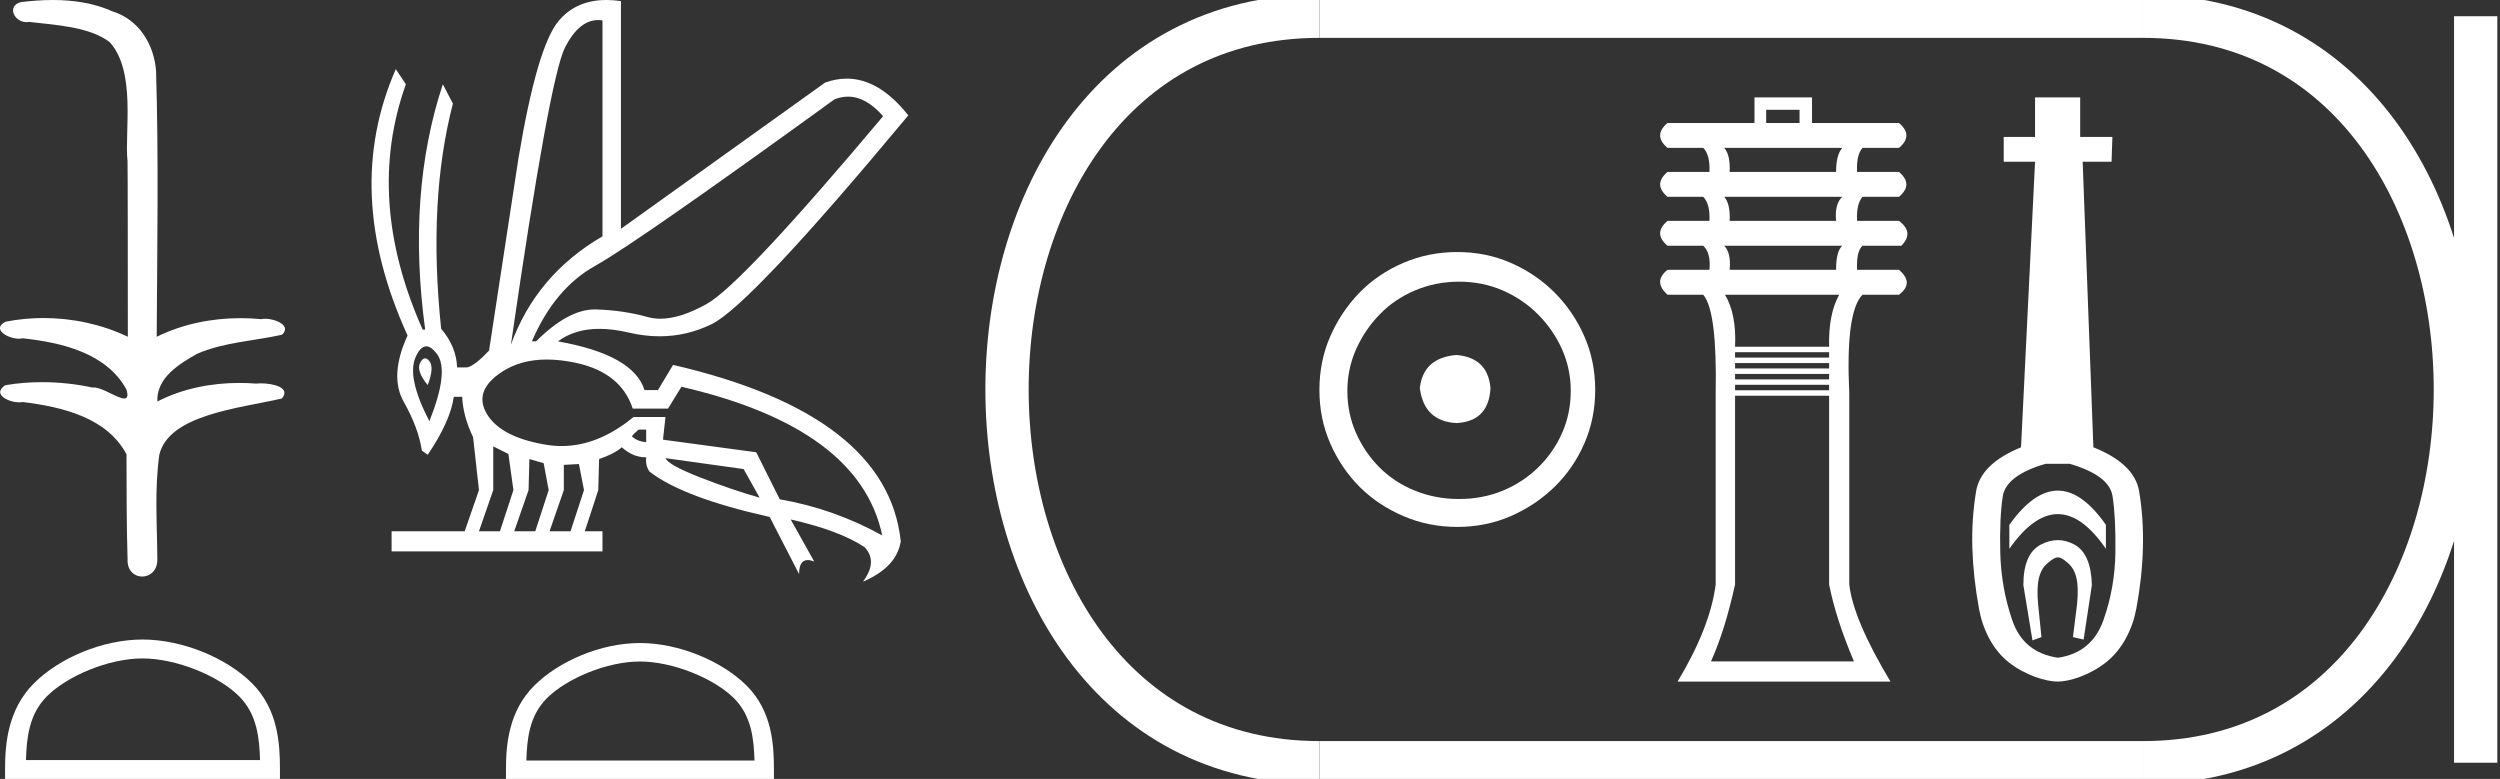 <?xml version="1.0" encoding="UTF-8" standalone="no"?>
<svg
   width="57.77"
   height="18.0"
   version="1.1"
   id="svg26"
   sodipodi:docname="djedneferre.svg"
   inkscape:version="1.1.1 (3bf5ae0d25, 2021-09-20)"
   xmlns:inkscape="http://www.inkscape.org/namespaces/inkscape"
   xmlns:sodipodi="http://sodipodi.sourceforge.net/DTD/sodipodi-0.dtd"
   xmlns="http://www.w3.org/2000/svg"
   xmlns:svg="http://www.w3.org/2000/svg">
  <rect width="100%" height="100%" fill="#333333" stroke="none"/>
  <defs
     id="defs30" />
  <sodipodi:namedview
     id="namedview28"
     pagecolor="#ffffff"
     bordercolor="#666666"
     borderopacity="1.0"
     inkscape:pageshadow="2"
     inkscape:pageopacity="0.0"
     inkscape:pagecheckerboard="0"
     showgrid="false"
     inkscape:zoom="23.801273"
     inkscape:cx="28.88501"
     inkscape:cy="9.012123"
     inkscape:window-width="1920"
     inkscape:window-height="1001"
     inkscape:window-x="-9"
     inkscape:window-y="-9"
     inkscape:window-maximized="1"
     inkscape:current-layer="svg26" />
  <path
     d="M 1.219 0.0 C 0.971 0.0 0.723 0.019 0.483 0.049 C 0.152 0.133 0.322 0.512 0.616 0.512 C 0.636 0.512 0.656 0.51 0.677 0.507 C 1.298 0.578 2.062 0.618 2.531 0.97 C 3.154 1.648 2.874 3.058 2.947 3.727 C 2.952 3.763 2.954 6.431 2.954 7.782 C 2.353 7.494 1.673 7.349 1.004 7.349 C 0.706 7.349 0.411 7.378 0.125 7.435 C -0.201 7.607 0.182 7.827 0.438 7.827 C 0.468 7.827 0.497 7.824 0.522 7.817 C 1.43 7.915 2.462 8.158 2.923 9.002 C 2.968 9.155 2.94 9.208 2.87 9.208 C 2.718 9.208 2.367 8.954 2.17 8.954 C 2.159 8.954 2.15 8.955 2.14 8.956 C 1.761 8.874 1.364 8.831 0.97 8.831 C 0.682 8.831 0.396 8.854 0.121 8.902 C -0.191 9.108 0.191 9.297 0.445 9.297 C 0.472 9.297 0.499 9.295 0.522 9.29 C 1.449 9.402 2.474 9.653 2.923 10.498 C 2.928 11.438 2.922 12.06 2.948 12.924 C 2.937 13.19 3.11 13.323 3.285 13.323 C 3.459 13.323 3.635 13.192 3.636 12.934 C 3.63 12.082 3.569 11.334 3.681 10.508 C 3.906 9.581 5.514 9.438 6.513 9.209 C 6.731 8.953 6.302 8.858 6.026 8.858 C 5.985 8.858 5.947 8.86 5.915 8.864 C 5.787 8.854 5.658 8.849 5.529 8.849 C 4.876 8.849 4.218 8.979 3.636 9.278 C 3.612 8.72 4.163 8.398 4.557 8.174 C 5.179 7.906 5.864 7.88 6.513 7.736 C 6.745 7.535 6.38 7.366 6.127 7.366 C 6.094 7.366 6.063 7.369 6.035 7.375 C 5.876 7.359 5.716 7.352 5.555 7.352 C 4.888 7.352 4.22 7.488 3.621 7.782 C 3.633 5.672 3.667 3.63 3.606 1.634 C 3.558 1.016 3.202 0.45 2.604 0.265 C 2.174 0.07 1.696 0.0 1.219 0.0 Z"
     style="fill:#ffffff;stroke:none"
     id="path2" />
  <path
     d="M 3.293 15.215 C 4.074 15.215 5.052 15.616 5.526 16.09 C 5.94 16.504 5.994 17.053 6.009 17.563 L 0.6 17.563 C 0.615 17.053 0.67 16.504 1.084 16.09 C 1.557 15.616 2.512 15.215 3.293 15.215 ZM 3.293 14.778 C 2.366 14.778 1.369 15.206 0.784 15.79 C 0.185 16.39 0.117 17.179 0.117 17.77 L 0.117 18 L 6.469 18 L 6.469 17.77 C 6.469 17.179 6.424 16.39 5.825 15.79 C 5.24 15.206 4.22 14.778 3.293 14.778 Z"
     style="fill:#ffffff;stroke:none"
     id="path4" />
  <path
     d="M 19.596 2.233 Q 20.011 2.233 20.407 2.685 Q 17.145 6.568 16.33 7.024 Q 15.721 7.365 15.259 7.365 Q 15.101 7.365 14.961 7.325 Q 14.407 7.17 13.776 7.151 Q 13.761 7.15 13.745 7.15 Q 13.127 7.15 12.388 7.888 L 12.291 7.888 Q 12.815 6.665 13.757 6.141 Q 14.699 5.617 19.281 2.297 Q 19.44 2.233 19.596 2.233 ZM 13.823 0.464 Q 13.872 0.464 13.922 0.472 L 13.922 5.461 Q 12.388 6.355 11.806 7.966 Q 12.699 1.792 13.058 1.093 Q 13.381 0.464 13.823 0.464 ZM 9.823 8.28 Q 9.763 8.28 9.709 8.383 Q 9.612 8.568 9.884 8.898 Q 10.039 8.49 9.922 8.345 Q 9.871 8.28 9.823 8.28 ZM 9.851 8.003 Q 9.965 8.003 10.097 8.18 Q 10.388 8.568 9.922 9.733 Q 9.398 8.723 9.602 8.257 Q 9.713 8.003 9.851 8.003 ZM 14.932 9.927 L 14.932 10.218 Q 14.718 10.199 14.602 10.082 Q 14.64 10.024 14.757 9.927 ZM 15.378 10.587 L 17.184 10.839 L 17.553 11.5 Q 16.931 11.325 16.184 11.034 Q 15.436 10.742 15.378 10.587 ZM 11.398 10.315 L 11.748 10.49 L 11.864 11.325 L 11.553 12.276 L 11.068 12.276 L 11.398 11.325 L 11.398 10.315 ZM 12.233 10.607 L 12.563 10.704 L 12.679 11.325 L 12.369 12.276 L 11.883 12.276 L 12.214 11.325 L 12.233 10.607 ZM 13.378 10.723 L 13.495 11.325 L 13.184 12.276 L 12.699 12.276 L 13.029 11.325 L 13.029 10.742 L 13.378 10.723 ZM 12.636 8.308 Q 12.946 8.308 13.301 8.383 Q 14.349 8.607 14.621 9.442 L 15.436 9.442 L 15.747 8.937 Q 19.863 9.888 20.387 12.373 Q 19.261 11.752 18.019 11.538 L 17.475 10.451 L 15.32 10.16 L 15.378 9.636 L 14.64 9.636 Q 13.825 10.307 12.977 10.307 Q 12.795 10.307 12.612 10.276 Q 11.573 10.102 11.252 9.568 Q 10.932 9.034 11.592 8.597 Q 12.029 8.308 12.636 8.308 ZM 14.014 0.0 Q 13.307 0.0 12.903 0.491 Q 12.408 1.093 11.981 3.656 L 11.301 8.102 Q 10.971 8.451 10.796 8.49 L 10.563 8.49 Q 10.544 8.005 10.194 7.597 Q 9.884 4.627 10.466 2.394 L 10.233 1.947 Q 9.398 4.471 9.825 7.617 L 9.767 7.617 Q 8.427 4.607 9.379 1.947 L 9.146 1.598 L 9.146 1.598 Q 7.903 4.432 9.418 7.752 Q 8.991 8.684 9.33 9.286 Q 9.67 9.888 9.748 10.412 L 9.884 10.509 Q 10.408 9.733 10.486 9.17 L 10.68 9.17 Q 10.699 9.616 10.932 10.102 L 11.068 11.325 L 10.738 12.276 L 9.049 12.276 L 9.049 12.742 L 13.922 12.742 L 13.922 12.276 L 13.514 12.276 L 13.825 11.325 L 13.844 10.607 Q 14.194 10.49 14.369 10.335 Q 14.621 10.568 14.932 10.568 Q 14.912 10.762 15.009 10.898 Q 15.786 11.5 17.786 11.946 L 18.465 13.266 Q 18.465 12.942 18.666 12.942 Q 18.73 12.942 18.815 12.975 L 18.271 12.004 L 18.271 12.004 Q 19.397 12.257 19.98 12.645 Q 20.29 12.975 19.941 13.441 Q 20.718 13.111 20.815 12.509 Q 20.504 9.577 15.553 8.432 L 15.204 9.014 L 14.893 9.014 Q 14.64 8.199 12.893 7.888 Q 13.283 7.599 13.852 7.599 Q 14.162 7.599 14.524 7.684 Q 14.891 7.771 15.242 7.771 Q 15.872 7.771 16.446 7.49 Q 17.339 7.053 20.989 2.666 Q 20.317 1.817 19.567 1.817 Q 19.321 1.817 19.067 1.908 L 14.349 5.287 L 14.349 0.025 Q 14.174 0.0 14.014 0.0 Z"
     style="fill:#ffffff;stroke:none"
     id="path6" />
  <path
     d="M 14.788 15.286 C 15.549 15.286 16.503 15.677 16.964 16.138 C 17.367 16.542 17.42 17.077 17.435 17.574 L 12.163 17.574 C 12.178 17.077 12.231 16.542 12.634 16.138 C 13.095 15.677 14.026 15.286 14.788 15.286 ZM 14.788 14.859 C 13.884 14.859 12.912 15.277 12.343 15.846 C 11.758 16.431 11.692 17.2 11.692 17.776 L 11.692 18 L 17.884 18 L 17.884 17.776 C 17.884 17.2 17.84 16.431 17.256 15.846 C 16.686 15.277 15.691 14.859 14.788 14.859 Z"
     style="fill:#ffffff;stroke:none"
     id="path8" />
  <path
     d="M 33.656 8.203 C 33.145 8.244 32.862 8.499 32.809 8.97 C 32.876 9.481 33.158 9.75 33.656 9.776 C 34.153 9.75 34.415 9.481 34.442 8.97 C 34.402 8.499 34.14 8.244 33.656 8.203 ZM 33.716 6.509 C 34.079 6.509 34.415 6.577 34.724 6.711 C 35.034 6.846 35.306 7.03 35.541 7.266 C 35.776 7.501 35.961 7.77 36.096 8.072 C 36.23 8.375 36.297 8.694 36.297 9.03 C 36.297 9.38 36.23 9.706 36.096 10.008 C 35.961 10.311 35.776 10.576 35.541 10.805 C 35.306 11.033 35.034 11.212 34.724 11.339 C 34.415 11.467 34.079 11.531 33.716 11.531 C 33.353 11.531 33.014 11.467 32.698 11.339 C 32.382 11.212 32.109 11.033 31.881 10.805 C 31.652 10.576 31.471 10.311 31.336 10.008 C 31.202 9.706 31.135 9.38 31.135 9.03 C 31.135 8.694 31.202 8.375 31.336 8.072 C 31.471 7.77 31.652 7.501 31.881 7.266 C 32.109 7.03 32.382 6.846 32.698 6.711 C 33.014 6.577 33.353 6.509 33.716 6.509 ZM 33.676 5.824 C 33.232 5.824 32.815 5.908 32.425 6.076 C 32.035 6.244 31.699 6.472 31.417 6.761 C 31.135 7.051 30.909 7.387 30.741 7.77 C 30.573 8.153 30.489 8.566 30.489 9.01 C 30.489 9.454 30.573 9.867 30.741 10.25 C 30.909 10.634 31.135 10.966 31.417 11.249 C 31.699 11.531 32.035 11.756 32.425 11.924 C 32.815 12.092 33.232 12.176 33.676 12.176 C 34.119 12.176 34.533 12.092 34.916 11.924 C 35.299 11.756 35.635 11.531 35.924 11.249 C 36.213 10.966 36.442 10.634 36.61 10.25 C 36.778 9.867 36.862 9.454 36.862 9.01 C 36.862 8.566 36.778 8.153 36.61 7.77 C 36.442 7.387 36.213 7.051 35.924 6.761 C 35.635 6.472 35.299 6.244 34.916 6.076 C 34.533 5.908 34.119 5.824 33.676 5.824 Z"
     style="fill:#ffffff;stroke:none"
     id="path10" />
  <path
     d="M 41.584 2.537 L 41.584 2.842 L 40.813 2.842 L 40.813 2.537 ZM 42.572 3.417 Q 42.428 3.578 42.428 3.973 L 39.969 3.973 Q 39.987 3.578 39.843 3.417 ZM 42.572 4.548 Q 42.392 4.709 42.428 5.104 L 39.969 5.104 Q 39.987 4.709 39.843 4.548 ZM 42.572 5.679 Q 42.428 5.805 42.428 6.235 L 39.969 6.235 Q 40.005 5.84 39.843 5.679 ZM 42.5 6.81 Q 42.249 7.259 42.267 8.013 L 40.094 8.013 Q 40.13 7.259 39.861 6.81 ZM 42.267 8.138 L 42.267 8.264 L 40.094 8.264 L 40.094 8.138 ZM 42.267 8.39 L 42.267 8.515 L 40.094 8.515 L 40.094 8.39 ZM 42.267 8.641 L 42.267 8.767 L 40.094 8.767 L 40.094 8.641 ZM 42.267 8.892 L 42.267 9.018 L 40.094 9.018 L 40.094 8.892 ZM 42.267 9.144 L 42.267 13.506 Q 42.428 14.314 42.841 15.283 L 39.538 15.283 Q 39.861 14.565 40.094 13.506 L 40.094 9.144 ZM 40.543 2.25 L 40.543 2.842 L 38.533 2.842 Q 38.192 3.13 38.533 3.417 L 39.358 3.417 Q 39.52 3.578 39.502 3.973 L 38.533 3.973 Q 38.192 4.261 38.533 4.548 L 39.358 4.548 Q 39.52 4.709 39.502 5.104 L 38.533 5.104 Q 38.192 5.392 38.533 5.679 L 39.358 5.679 Q 39.538 5.84 39.502 6.235 L 38.533 6.235 Q 38.192 6.505 38.533 6.81 L 39.358 6.81 Q 39.682 7.187 39.646 9.09 L 39.646 13.506 Q 39.52 14.493 38.766 15.75 L 43.685 15.75 Q 42.823 14.314 42.733 13.506 L 42.733 9.09 Q 42.644 7.205 43.039 6.81 L 43.882 6.81 Q 44.241 6.541 43.882 6.235 L 42.913 6.235 Q 42.895 5.805 43.039 5.679 L 43.936 5.679 Q 44.241 5.374 43.882 5.104 L 42.913 5.104 Q 42.895 4.709 43.039 4.548 L 43.882 4.548 Q 44.223 4.261 43.882 3.973 L 42.913 3.973 Q 42.895 3.578 43.039 3.417 L 43.882 3.417 Q 44.223 3.13 43.882 2.842 L 41.872 2.842 L 41.872 2.25 Z"
     style="fill:#ffffff;stroke:none"
     id="path12" />
  <path
     d="M 47.552 11.337 C 47.181 11.337 46.807 11.601 46.432 12.128 L 46.432 12.681 C 46.807 12.147 47.181 11.88 47.552 11.88 C 47.924 11.88 48.295 12.147 48.663 12.681 L 48.663 12.128 C 48.295 11.601 47.924 11.337 47.552 11.337 ZM 47.552 12.481 C 47.422 12.481 47.29 12.516 47.157 12.586 C 46.89 12.726 46.756 13.037 46.756 13.52 L 46.966 14.798 L 47.174 14.722 L 47.098 13.978 C 47.047 13.444 47.123 13.169 47.327 13.004 C 47.428 12.921 47.492 12.88 47.555 12.88 C 47.618 12.88 47.68 12.921 47.778 13.004 C 47.975 13.169 48.048 13.438 47.997 13.959 L 47.902 14.722 L 48.148 14.779 L 48.339 13.52 C 48.326 13.037 48.193 12.726 47.939 12.586 C 47.811 12.516 47.683 12.481 47.552 12.481 ZM 47.824 10.717 C 48.434 10.895 48.765 11.143 48.816 11.461 C 48.867 11.779 48.889 12.211 48.883 12.758 C 48.876 13.304 48.784 13.829 48.606 14.331 C 48.428 14.833 48.078 15.122 47.557 15.199 C 47.023 15.122 46.67 14.833 46.499 14.331 C 46.327 13.829 46.235 13.307 46.222 12.767 C 46.21 12.227 46.229 11.795 46.28 11.47 C 46.33 11.146 46.661 10.895 47.271 10.717 ZM 47.026 2.25 L 47.026 3.165 L 46.302 3.165 L 46.302 3.737 L 47.026 3.737 L 46.702 10.336 C 46.079 10.59 45.733 10.93 45.663 11.356 C 45.593 11.782 45.564 12.217 45.577 12.662 C 45.59 13.107 45.641 13.574 45.73 14.064 C 45.819 14.553 46.051 15.019 46.426 15.311 C 46.801 15.604 47.274 15.75 47.548 15.75 C 47.821 15.75 48.295 15.601 48.67 15.302 C 49.045 15.003 49.277 14.541 49.366 14.064 C 49.455 13.587 49.506 13.123 49.518 12.672 C 49.531 12.22 49.502 11.782 49.432 11.356 C 49.362 10.93 49.01 10.59 48.374 10.336 L 48.126 3.737 L 48.794 3.737 L 48.813 3.165 L 48.069 3.165 L 48.069 2.25 Z"
     style="fill:#ffffff;stroke:none"
     id="path14" />
  <path
     d="M 30.489 0.375 C 20.864 0.375 20.864 17.625 30.489 17.625 "
     style="fill:none;stroke:#ffffff;stroke-width:1"
     id="path16" />
  <path
     d="M 30.489 0.375 L 49.52 0.375 "
     style="fill:none;stroke:#ffffff;stroke-width:1"
     id="path18" />
  <path
     d="M 30.489 17.625 L 49.52 17.625 "
     style="fill:none;stroke:#ffffff;stroke-width:1"
     id="path20" />
  <path
     d="M 57.208 0.375 L 57.208 17.625 "
     style="fill:none;stroke:#ffffff;stroke-width:1"
     id="path22" />
  <path
     d="M 49.52 0.375 C 59.145 0.375 59.145 17.625 49.52 17.625 "
     style="fill:none;stroke:#ffffff;stroke-width:1"
     id="path24" />
</svg>
